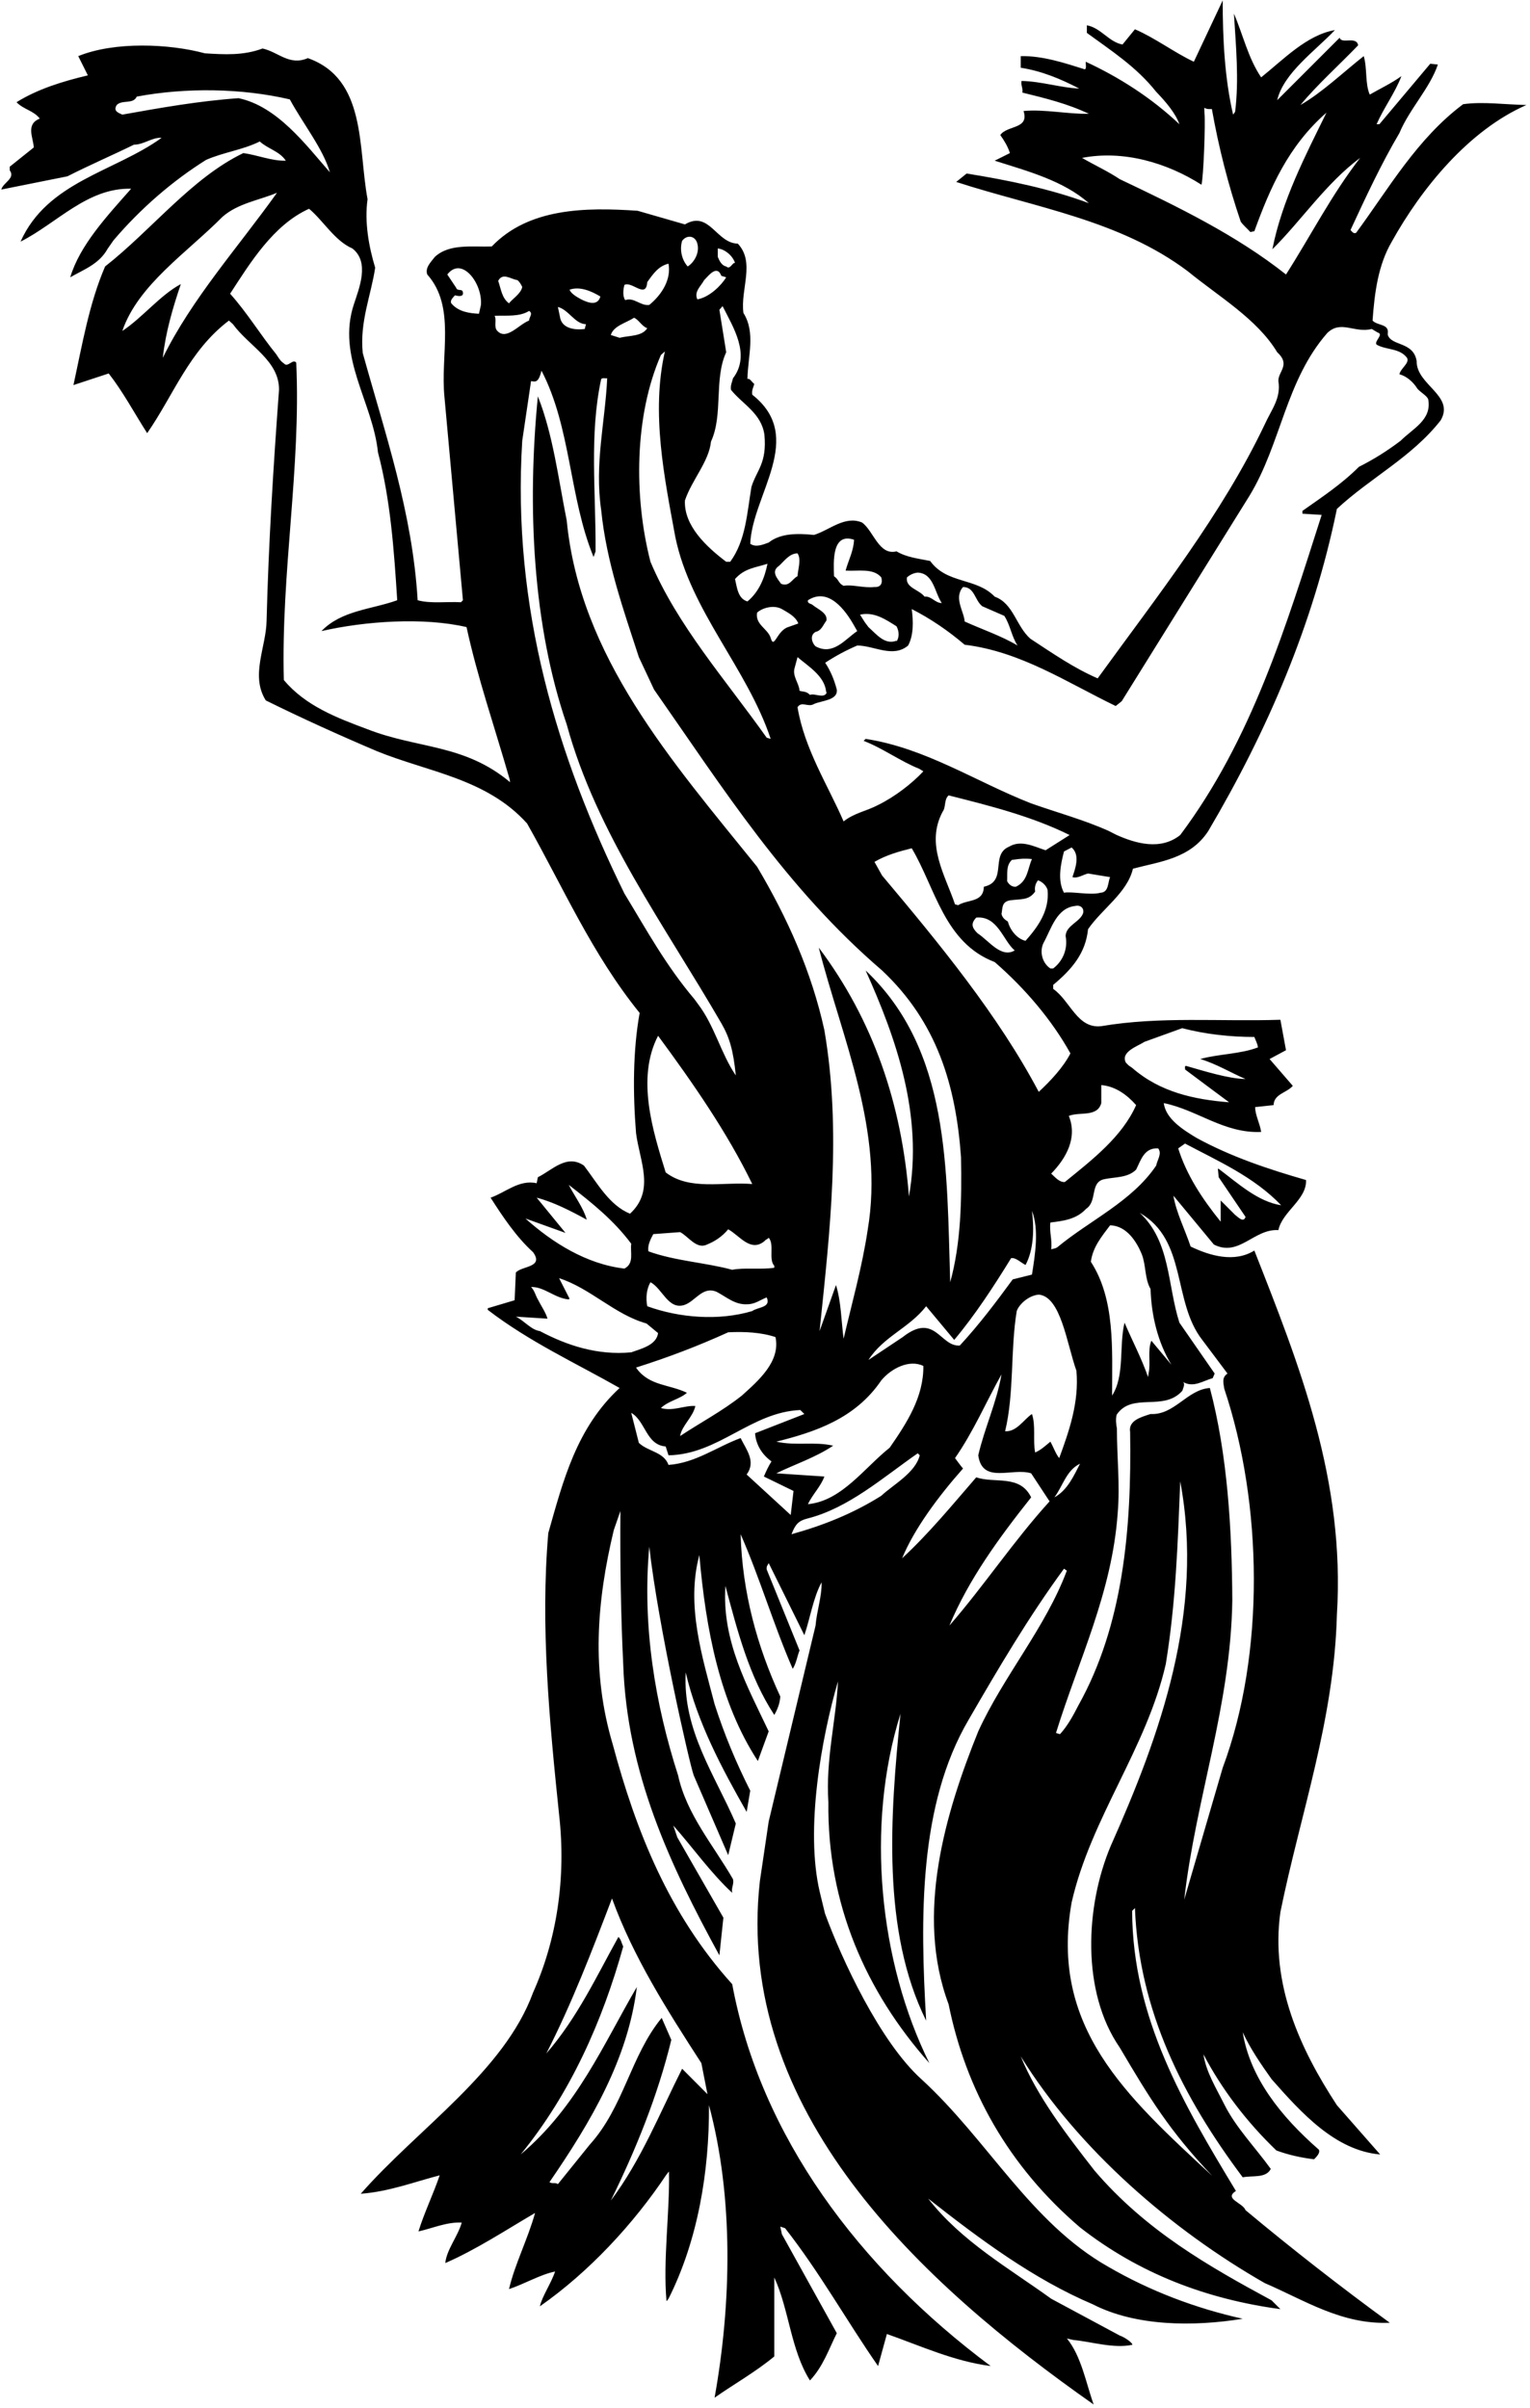 <?xml version="1.0" encoding="UTF-8"?>
<svg xmlns="http://www.w3.org/2000/svg" xmlns:xlink="http://www.w3.org/1999/xlink" width="420pt" height="661pt" viewBox="0 0 420 661" version="1.1">
<g id="surface1">
<path style=" stroke:none;fill-rule:nonzero;fill:rgb(0%,0%,0%);fill-opacity:1;" d="M 419.02 28.828 C 413.191 28.719 407.031 27.84 401.641 28.609 C 388.992 38.066 381.18 51.816 372.27 63.918 C 371.5 64.246 371.172 63.59 370.73 63.148 C 374.91 54.129 379.09 45.109 384.152 36.527 C 386.902 29.93 392.512 24.207 394.711 17.719 L 392.621 17.496 L 378.652 34.109 L 377.883 34.109 C 379.859 29.598 382.941 25.527 384.699 20.906 C 381.949 22.887 378.871 24.316 376.012 25.969 C 374.691 22.996 375.352 18.707 374.359 15.406 C 368.641 19.918 362.922 25.418 356.98 28.828 C 361.711 23.109 367.652 17.828 372.82 12.438 C 372.383 9.797 368.199 12.219 367.762 10.348 L 350.602 27.508 C 352.359 20.027 361.051 13.977 366.441 8.258 C 358.742 9.578 352.25 16.398 346.199 21.238 C 342.57 15.848 341.25 9.578 338.723 3.746 C 339.27 12.547 340.152 21.898 339.051 30.699 L 338.5 31.469 C 336.191 21.566 335.641 10.68 335.641 0.117 L 327.723 16.949 C 322.328 14.418 317.16 10.457 311.551 8.039 L 308.141 12.219 C 304.398 11.559 302.312 7.707 298.352 6.938 L 298.352 9.027 C 304.949 13.867 311.879 18.27 317.379 25.199 C 320.02 27.949 322.66 31.027 323.762 34.109 C 315.949 26.738 307.082 21.141 298.062 16.961 C 297.953 17.402 298.352 18.816 297.801 19.039 C 292.191 17.277 286.25 15.297 280.199 15.406 L 280.199 18.598 C 285.922 19.477 291.199 21.68 296.262 24.316 C 291.199 24.098 285.922 22.34 280.422 22.227 C 280.199 23.438 280.859 24.207 280.641 25.418 C 286.91 26.957 293.18 28.496 298.898 31.246 C 293.07 31.359 286.691 29.93 280.969 30.477 C 282.621 35.539 276.461 34.328 274.59 37.078 C 275.691 38.617 276.68 40.27 277.23 42.027 L 273.051 44.117 C 282.07 46.977 291.969 49.617 298.898 55.777 C 288.23 51.816 276.898 49.508 265.352 47.637 L 262.488 49.949 C 284.16 56.988 307.371 60.398 326.07 74.477 C 334.539 81.406 345.102 87.566 350.602 96.699 C 354.395 100.164 350.82 101.98 350.93 104.617 C 351.699 109.348 349.008 112.469 347.191 116.496 C 335.422 141.246 317.82 163.469 301.32 186.238 C 294.719 183.379 288.891 179.309 282.84 175.348 C 278.879 171.828 278.219 165.668 273.051 163.801 C 267.988 158.52 259.961 160.391 255.34 154.008 C 252.148 153.348 248.852 153.02 246.102 151.367 C 241.262 152.578 239.828 145.758 236.641 143.449 C 231.91 141.469 227.73 145.539 223.441 146.859 C 219.148 146.418 214.309 146.309 211.012 148.949 C 209.469 149.5 207.488 150.379 205.949 149.277 C 206.5 135.746 221.352 120.02 206.5 108.359 C 206.281 107.148 206.828 106.379 207.051 105.387 C 206.391 104.949 205.84 103.738 205.18 104.066 C 205.289 97.797 207.488 91.309 204.078 85.918 C 203.199 79.43 207.379 72.059 202.539 66.887 C 196.602 66.777 194.73 57.648 188.02 61.609 L 175.039 57.867 C 160.629 56.879 145.121 57.098 135 67.656 C 129.719 67.879 123.449 66.777 119.379 70.52 C 118.277 71.949 116.629 73.488 117.289 75.359 C 125.211 84.27 120.809 97.359 122.02 109.129 L 127.078 164.789 L 126.531 165.34 C 122.57 165.117 118.277 165.777 114.648 164.789 C 113.219 140.699 105.738 119.141 99.578 96.918 C 98.699 88.34 101.891 80.969 102.988 73.488 C 101.23 67.656 100.02 60.949 100.898 54.68 C 98.258 40.598 100.68 21.68 84.508 15.957 C 79.449 18.156 76.48 14.309 72.078 13.316 C 66.801 15.297 61.52 14.969 56.238 14.637 C 46.449 11.996 31.488 11.34 21.48 15.406 L 24.117 20.688 C 17.188 22.34 10.367 24.43 4.539 28.059 C 6.41 30.039 9.27 30.367 10.918 32.566 C 6.957 34.109 9.16 37.848 9.27 40.488 L 2.668 45.77 L 2.668 46.758 C 4.32 48.957 0.797 50.168 0.359 52.039 L 18.508 48.406 C 24.559 45.328 30.938 42.578 36.77 39.719 C 39.52 39.719 41.828 37.629 44.359 37.848 C 31.379 47.199 13.008 49.84 5.637 66.34 C 15.648 61.277 24.008 51.488 36 51.816 C 29.289 59.406 21.918 67.328 19.277 76.129 C 23.129 73.93 27.238 72.473 29.551 68.289 L 31.16 65.98 C 38.641 57.18 47.438 49.617 56.57 43.898 C 61.301 41.809 66.688 41.148 71.309 38.84 C 73.617 40.93 76.699 41.477 78.461 44.117 C 74.609 44.227 70.758 42.578 66.801 42.027 C 52.609 48.848 41.609 63.148 28.848 73.156 C 24.449 83.387 22.578 94.609 20.16 105.719 L 29.84 102.527 C 33.797 107.59 36.879 113.418 40.398 118.918 C 47.66 108.469 51.84 96.367 62.84 88.008 L 63.938 88.996 C 68.34 95.047 76.699 99.008 76.59 107.039 C 75.051 127.938 73.73 148.949 73.18 170.398 C 73.07 177.66 68.668 185.469 72.961 192.289 C 82.969 197.238 93.199 201.859 103.539 206.258 C 117.621 211.98 133.57 213.738 144.68 226.059 C 154.578 243.551 162.5 261.918 175.59 278.09 C 173.719 288.43 173.719 300.199 174.602 311.09 C 175.59 318.789 179.879 326.82 172.949 333.199 C 167.23 330.891 163.93 324.73 160.301 320 C 155.57 316.699 151.5 321.32 147.648 323.188 L 147.32 324.84 C 142.48 323.738 138.629 327.48 134.672 328.801 C 137.969 333.969 141.711 339.578 146.328 343.762 C 149.41 348.051 143.141 347.5 141.602 349.371 L 141.27 356.961 L 133.898 359.16 L 133.898 359.602 C 145.34 368.398 158.102 374.23 170.09 381.051 C 158.211 392.051 154.578 406.57 150.512 420.871 C 148.309 446.391 150.84 472.789 153.48 498.199 C 155.461 515.691 152.82 532.52 146.328 547.039 C 138.41 568.711 114.758 584.332 99.031 602.262 C 106.73 601.711 113.879 598.961 120.699 597.203 C 118.938 602.371 116.52 607.32 114.871 612.602 C 118.828 611.723 122.68 609.961 126.75 610.18 C 125.648 614.031 122.57 617.66 122.238 621.293 C 130.82 617.551 138.961 612.16 146.879 607.539 C 144.898 614.691 141.27 621.73 139.73 628.441 C 144.02 627.012 148.199 624.48 152.379 623.602 C 151.281 626.902 148.859 630.312 148.199 633.172 C 161.73 623.711 173.941 610.512 182.961 596.98 L 183.648 596.156 C 183.867 607.484 181.969 620.438 182.961 631.77 L 183.512 631.082 C 191.539 615.133 194.73 596.211 194.621 577.953 C 201.441 603.359 200.781 632.512 196.16 658.25 C 201.66 654.402 207.379 651.211 212.551 646.922 L 212.551 625.25 C 216.621 634.051 217.059 645.16 222.34 653.52 C 225.969 649.672 227.512 644.941 229.711 640.543 L 214.641 613.371 L 214.199 611.281 L 215.52 611.723 C 225.09 623.93 232.461 637.242 241.039 649.562 L 243.461 640.762 C 252.809 644.062 261.828 648.242 271.949 649.562 C 235.762 622.609 208.699 586.312 201 544.73 C 183.621 525.48 174.602 502.711 168.219 478.949 C 162.281 459.039 163.766 439.734 168.496 420.047 L 170.309 414.82 C 170.199 428.68 170.422 443.309 171.078 456.84 C 172.07 486.762 183.949 512.062 197.48 536.812 L 198.578 526.473 L 185.93 504.414 L 184.828 501.172 C 190.109 507.109 195.059 514.152 201 519.652 C 200.672 518.223 201.551 517.34 201.219 515.91 C 195.828 506.562 188.461 498.09 186.148 487.422 C 179.879 467.949 176.25 446.5 178.23 424.609 C 180.648 446.281 189.34 484.504 190.441 487.422 L 199.898 509.312 L 201.988 500.621 C 196.27 487.312 187.359 474.992 188.238 459.148 C 191.43 472.898 198.141 485.441 204.961 497.43 L 205.949 491.602 C 202.102 484.012 198.801 476.09 196.16 467.84 C 192.859 455.078 188.238 440.781 191.98 426.922 C 193.738 447.27 197.59 467.512 208.039 483.461 L 211.012 475.32 C 205.07 462.781 198.141 450.461 199.129 435.391 C 202.43 447.711 205.621 460.25 212.551 470.812 C 213.43 469.27 214.09 467.621 214.199 465.75 C 207.82 452 203.75 437.039 203.309 421.199 C 208.59 433.191 212.328 446.059 217.609 458.16 C 218.602 456.621 218.82 454.75 219.48 453.102 L 210.461 430.867 C 210.379 429.82 210.734 429.793 211.012 429.121 L 220.801 448.922 C 222.449 444.078 223.219 438.691 225.531 434.398 C 225.641 438.25 224.211 442.211 223.879 446.281 L 211.012 500.07 L 208.59 516.461 C 201.551 579.492 252.59 626.68 300.219 660.121 C 298.129 654.293 296.863 646.895 292.879 642 L 294.664 642.41 C 299.562 642.852 305.664 644.832 310.836 643.73 C 310.945 643.18 308.664 641.613 307.344 641.172 L 288.562 631.082 C 277.012 622.723 263.922 615.352 254.789 603.582 C 269.199 614.91 283.719 625.691 300 632.621 C 311.77 638.672 327.609 638.781 341.141 636.582 C 328.27 633.723 315.73 628.992 304.18 622.281 C 282.84 610.18 271.18 587.52 252.922 570.801 C 241.59 560.57 231.086 537.965 226.465 525.316 L 225.035 519.43 C 220.965 502.16 225.531 476.969 230.039 461.57 C 229.488 472.461 226.629 483.02 227.398 494.789 C 227.07 522.621 237.629 546.711 255.121 566.402 C 241.371 538.68 237.52 501.281 247.199 470.48 C 244.34 498.422 242.031 530.102 254.238 554.742 C 252.59 526.582 252.148 495.562 265.898 472.129 C 274.039 458.051 282.398 443.859 292.078 430.66 L 292.852 431.211 C 287.02 446.828 275.469 460.141 268.539 475.32 C 259.52 497.652 251.16 525.59 260.398 550.23 C 265.129 573.66 276.789 594.672 296.48 611.5 C 312.648 624.152 331.129 631.191 351.48 633.941 L 349.062 631.523 C 331.789 622.172 314.52 612.383 300.441 595.883 C 292.629 585.871 284.711 575.531 280.199 564.531 C 296.039 590.16 321.781 612.273 347.191 626.793 C 358.191 631.523 368.312 638.23 381.512 637.68 C 368.09 627.891 354.562 617.332 341.91 606.77 C 341.141 604.68 335.859 603.691 339.27 601.492 C 324.973 577.84 310.891 554.082 310.781 524.602 L 311.551 523.832 C 312.648 552.102 324.75 575.859 341.141 597.75 C 343.781 597.203 347.52 598.082 348.84 595.441 C 344.551 589.5 339.27 584.109 336.078 577.73 C 333.879 573.332 331.02 568.711 330.359 563.98 C 335.312 573.441 342.133 582.461 350.383 590.383 C 353.68 591.59 357.09 592.359 360.723 592.801 C 361.383 592.141 362.48 591.039 362.039 590.16 C 351.59 581.031 343.121 570.359 341.141 557.93 C 343.23 562.441 346.09 566.621 349.062 570.801 C 357.312 580.152 366.551 590.383 378.871 591.48 L 366.992 577.953 C 356.762 562.332 348.73 544.621 351.48 524.93 C 356.98 497.871 366.223 472.352 366.992 443.309 C 369.301 406.238 356.652 374.672 344.332 343.32 C 338.828 346.73 332.121 344.75 326.84 342.219 C 325.301 337.602 322.879 332.871 322.109 328.25 L 333.223 341.672 C 340.152 345.191 344.223 337.27 350.93 337.711 C 352.031 332.539 358.742 329.352 358.52 323.961 C 348.18 320.988 337.949 317.578 328.492 312.41 C 324.859 310.211 320.02 307.238 319.469 302.84 C 328.711 304.711 335.973 311.199 346.199 310.762 C 345.871 308.449 344.551 306.141 344.551 303.938 L 349.609 303.391 C 349.723 300.309 353.133 300.09 354.891 298.109 L 348.512 290.738 L 353.02 288.32 L 351.48 279.961 C 334.762 280.508 318.59 278.969 302.312 281.719 C 295.711 282.488 293.84 274.789 289.109 271.488 L 289.109 270.391 C 294.391 265.988 298.02 261.59 298.68 255.098 C 302.531 249.488 309.461 245.09 311 238.488 C 318.48 236.508 326.73 235.738 331.68 228.148 C 347.961 200.539 360.5 171.391 366.992 139.711 C 376.23 131.129 387.562 125.52 395.48 115.398 C 399.441 108.578 388.77 105.719 388.883 99.117 C 388 93.699 381.938 95.09 380.945 91.898 L 380.961 91.418 C 381.289 88.887 378.102 89.438 376.781 88.008 C 377.332 80.309 378.32 72.719 382.062 66.34 C 390.199 51.707 403.18 35.758 419.02 28.828 Z M 168 521.191 C 173.828 537.25 183.07 551.77 192.531 566.402 L 194.207 574.926 L 187.25 567.941 C 181.199 579.93 176.031 593.02 167.672 604.133 C 174.488 590.27 180.539 575.422 184.281 560.02 L 181.641 553.973 C 173.059 564.422 171.301 578.391 161.84 588.84 L 153.148 599.621 C 152.488 599.07 151.5 599.621 150.84 599.07 C 162.172 582.57 172.398 565.301 174.82 545.5 C 165.578 561.34 158.43 578.391 142.922 591.48 C 156.559 574.762 165.359 554.961 171.078 534.391 C 170.641 533.512 170.531 532.52 169.762 531.75 C 163.711 542.641 158.539 553.859 149.961 563.762 C 157 550.012 162.5 535.602 168 521.191 Z M 325.301 313.949 C 334.43 318.789 344.223 323.078 351.699 330.891 C 345.32 329.898 339.93 324.949 334.539 320.879 L 334.32 320.879 L 334.539 323.188 L 341.91 334.078 C 341.359 335.84 339.82 334.078 339.051 333.531 L 335.09 329.57 L 335.09 335.398 C 330.031 329.129 325.742 322.641 323.43 315.27 Z M 307.371 49.18 C 304.07 46.977 300.441 45.328 297.031 43.348 C 308.359 41.148 320.352 44.668 329.812 50.719 C 330.379 48.656 330.922 33.984 330.648 31.152 L 330.578 29.598 C 331.504 30.066 332.012 29.93 332.672 29.93 C 334.539 40.488 337.18 50.828 340.59 60.84 C 341.25 61.828 342.352 62.707 343.23 63.699 L 344.332 63.477 C 348.621 51.707 353.57 40.156 364.133 30.918 C 358.41 42.578 351.922 55.008 349.281 68.43 C 357.09 60.727 364.02 50.277 373.371 43.348 C 365.449 53.578 359.84 64.688 353.02 75.359 C 339.27 64.469 323.102 56.656 307.371 49.18 Z M 264.359 161.16 C 267.551 161.16 267.551 164.789 269.641 166.438 L 275.691 169.078 C 277.34 171.609 277.672 174.688 279.32 177.219 C 274.922 174.578 269.641 172.82 264.801 170.617 C 264.691 167.98 261.719 164.129 264.359 161.16 Z M 248.961 158.52 C 249.84 157.75 250.828 157.309 251.93 157.199 C 256.328 157.418 256.551 162.699 258.531 165.559 C 256.66 165.559 255.672 163.578 253.801 163.801 C 252.262 161.82 248.52 161.379 248.961 158.52 Z M 246.102 171.938 C 246.871 173.367 246.871 175.02 246.102 176.117 L 246.102 175.898 C 242.91 177.109 240.711 174.25 238.398 172.16 L 237.41 170.84 L 236.09 168.75 C 239.941 167.867 243.129 170.07 246.102 171.938 Z M 234.441 148.18 C 234.328 151.258 232.898 153.789 232.129 156.648 C 235.539 156.867 239.719 155.879 241.922 158.52 C 242.359 160.059 241.809 161.27 240.051 161.16 C 236.969 161.488 234 160.391 231.578 160.828 C 230.039 160.059 230.371 159.18 228.941 158.188 C 228.828 154.34 228.281 146.09 234.441 148.18 Z M 221.789 164.789 C 227.398 161.16 232.02 167.43 234.441 171.719 L 235.32 173.258 C 232.02 175.461 228.719 180.078 223.879 177.438 C 223 176.668 222.121 174.469 223.879 173.48 C 225.531 173.148 225.969 171.5 226.852 170.398 C 227.289 168.309 224.43 167.211 223.109 166.109 C 222.672 165.668 221.57 165.777 221.789 164.789 Z M 226.781 189.867 L 226.918 190.215 C 226.148 191.863 223.562 190.227 222.355 190.777 C 221.254 189.676 220.469 189.98 219.48 189.648 C 219.371 187.559 217.391 185.578 218.16 183.27 L 218.93 180.41 C 221.898 182.938 226.34 185.578 226.781 189.867 Z M 213.871 155.328 C 215.301 154.008 216.73 151.918 218.93 151.918 C 220.031 153.57 219.039 156.211 218.93 158.188 C 217.391 158.961 216.73 161.16 214.422 160.277 C 213.32 158.738 211.559 156.867 213.871 155.328 Z M 214.641 167.211 C 216.289 168.199 218.379 169.188 219.148 171.168 L 216.469 172.117 C 213.215 173.062 212.531 178.465 211.559 175.129 C 210.789 172.598 207.27 171.5 207.82 168.199 C 209.32 166.824 212.441 166 214.641 167.211 Z M 210.68 154.777 C 209.91 158.629 208.371 162.48 205.18 165.117 C 202.539 164.348 202.32 161.27 201.77 158.961 C 204.41 155.988 207.27 155.879 210.68 154.777 Z M 201.219 103.848 C 201 104.84 200.449 105.828 200.672 107.039 C 203.859 110.996 209.016 113.445 209.84 119.359 C 210.57 127.238 207.711 129.039 206.281 133.66 C 205.07 140.809 204.738 148.398 200.449 154.23 L 199.352 154.23 C 193.961 150.16 187.691 144.328 188.02 137.398 C 189.891 131.789 194.621 126.73 195.172 121.23 C 198.578 113.859 195.941 104.066 199.352 96.699 L 197.48 85.039 L 198.359 84.047 C 201.219 89.77 206.172 97.359 201.219 103.848 Z M 197.039 68.207 C 199.02 68.43 201.109 70.188 201.77 72.168 C 201 72.059 200.449 74.148 199.352 73.156 C 198.141 72.938 197.48 71.617 197.039 70.52 Z M 198.016 75.73 L 199.352 76.129 C 198.031 78.328 194.73 81.629 191.43 82.18 C 190.441 80.09 192.422 78.547 193.301 76.898 C 194.496 75.715 196.805 72.539 198.016 75.73 Z M 187.25 66.117 C 188.57 64.359 190.879 64.688 191.43 66.887 C 192.09 69.309 190.66 71.949 188.789 73.156 C 187.25 71.508 186.48 68.648 187.25 66.117 Z M 211.559 202.848 L 210.461 202.52 C 199.238 186.68 185.93 171.719 178.559 154.23 C 173.941 136.297 174.16 114.078 181.422 97.469 L 182.52 96.48 C 178.672 113.418 182.41 131.238 185.379 147.41 C 189.559 167.758 205.07 183.379 211.559 202.848 Z M 171.41 78.219 C 173.5 77.117 177.352 82.18 177.68 77.449 C 179.328 75.137 180.762 73.047 183.512 72.387 C 184.281 76.566 181.859 80.746 178.23 83.719 C 175.809 84.047 174.051 81.52 171.629 82.398 C 170.859 81.297 171.078 79.43 171.41 78.219 Z M 174.051 87.238 C 175.262 87.68 176.25 89.656 177.68 90.098 C 176.25 92.406 172.73 92.078 170.09 92.738 L 167.672 91.969 C 168.441 89.438 171.852 88.668 174.051 87.238 Z M 164.809 81.406 C 164.039 84.156 161.289 83.059 159.531 82.18 C 158.32 81.52 156.781 80.637 156.34 79.539 C 159.09 78.547 162.281 79.867 164.809 81.406 Z M 160.852 88.996 L 160.52 90.316 C 157.988 90.648 154.141 90.316 153.699 86.906 L 153.148 84.27 C 156.121 85.039 157.879 88.996 160.852 88.996 Z M 142.039 76.898 C 142.699 77.449 143.031 78.109 143.359 78.77 C 143.031 80.637 140.609 82.066 139.73 83.277 C 137.75 81.848 137.531 79.316 136.758 77.117 C 137.969 74.699 140.281 76.68 142.039 76.898 Z M 145.23 85.367 C 146.438 86.027 145.23 87.129 145.23 88.008 C 142.371 89.109 139.07 93.508 136.539 90.867 C 135.438 89.77 136.43 87.898 135.77 86.688 C 139.07 86.578 142.59 87.02 145.23 85.367 Z M 123.891 83.277 C 123.449 82.508 124.328 81.738 124.879 81.078 C 125.758 81.297 127.285 81.586 127.078 80.309 C 126.969 79.098 125.539 80.09 125.211 78.988 L 122.789 75.359 C 126.75 70.188 132.523 77.832 132.016 83.746 L 131.48 86.137 C 129.172 86.027 125.871 85.699 123.891 83.277 Z M 65.48 26.957 C 54.59 27.727 44.027 29.598 33.578 31.469 C 32.699 31.027 30.938 30.59 32.039 28.828 C 33.578 27.289 36.547 28.719 37.539 26.52 C 51.07 23.988 66.359 24.207 79.559 27.289 C 83.188 33.996 88.691 40.816 90.559 47.309 C 83.848 39.609 76.039 29.156 65.48 26.957 Z M 44.688 98.238 C 45.461 91.199 47.438 84.488 49.641 77.996 C 44.027 80.969 39.188 87.129 33.578 90.867 C 37.867 78.219 51.398 69.309 61.078 59.52 C 65.367 55.777 71.09 55.008 76.039 52.918 C 65.367 67.879 52.609 82.066 44.688 98.238 Z M 100.898 200.211 C 92.648 197.129 83.848 193.828 77.91 186.68 C 77.141 156.867 82.641 128.598 81.32 99.559 C 80.383 98.375 79.035 100.988 77.992 99.82 C 77.223 99.27 76.945 99.023 75.82 97.246 C 71.531 91.969 67.898 85.918 63.168 80.637 C 68.668 72.168 75.051 61.719 84.84 57.316 C 88.691 60.508 91.879 66.117 96.719 68.207 C 101.559 71.949 98.59 79.098 97.16 83.496 C 92.32 98.02 102.328 110.34 103.758 124.199 C 107.172 137.07 108.16 150.93 109.039 164.789 C 102 167.32 93.75 167.539 88.25 173.258 C 100.238 170.508 116.301 169.41 128.07 172.16 C 131.062 185.992 135.793 199.605 139.926 214.031 L 140.02 214.742 C 127.465 204.207 114.672 205.602 100.898 200.211 Z M 171.41 245.309 C 152.93 207.688 140.5 166.879 143.359 121.008 L 145.781 104.617 C 146.879 104.84 147.73 105.07 148.488 102.352 L 148.641 101.758 C 156.781 117.379 156.23 136.629 162.941 152.91 L 163.488 151.367 C 163.602 135.09 161.73 119.359 165.031 104.066 C 165.469 103.629 166.129 103.957 166.68 103.848 C 166.129 115.84 163.16 127.277 165.031 140.039 C 166.461 154.23 171.078 167.211 175.371 180.41 L 179.551 189.32 C 198.469 216.379 215.738 243.77 242.141 266.43 C 257.211 280.621 262.379 297.891 263.809 317.688 C 264.031 329.238 263.809 341.34 260.84 352.012 C 259.852 320.879 260.84 288.32 237.629 266.43 C 245.988 285.02 253.469 306.141 249.512 328.469 C 247.531 303.059 239.719 280.07 224.762 260.16 C 231.141 285.129 242.801 310.43 238.18 337.711 C 236.641 347.941 233.891 357.621 231.578 367.52 C 230.922 362.68 230.922 357.398 229.488 352.781 L 224.98 365.43 C 227.84 337.93 231.031 310.539 226.301 282.82 C 222.781 266.758 216.18 252.02 207.82 237.938 C 184.281 208.789 159.199 180.301 155.57 142.898 C 153.262 131.348 151.828 119.359 147.648 108.797 C 144.68 139.16 146.219 171.609 155.57 198.891 C 163.711 228.699 182.504 254.117 198.031 280.949 C 200.258 284.801 201.301 288.375 201.988 295.25 C 197.809 289.09 196.188 281.637 191.566 275.586 L 190.66 274.348 C 182.738 265 177.57 255.43 171.41 245.309 Z M 283.281 332.43 C 285.262 337.488 284.16 344.422 283.281 349.922 L 278 351.238 C 273.488 357.398 268.871 363.559 263.48 369.391 C 258.09 369.828 256.676 360.094 247.766 367.105 L 238.398 373.352 C 242.578 366.859 249.512 364.66 254.238 358.609 L 261.941 367.852 C 267.66 361.031 272.828 353.109 277.559 345.41 C 278.879 345.191 280.199 346.621 281.52 347.281 C 283.719 343.211 283.941 337.488 283.281 332.43 Z M 213.102 404.48 C 218.27 401.949 223.77 400.191 228.719 396.891 C 223.441 395.68 218.602 397 213.102 395.789 C 223.66 393.148 234.77 389.52 241.922 378.961 C 244.672 375.66 249.621 373.129 253.469 375 C 253.578 383.469 248.961 390.621 244.23 397.441 C 237.191 403.051 231.031 412.07 221.789 412.949 C 223 410.309 225.309 408.109 226.301 405.359 Z M 181.422 386.551 C 183.512 384.57 186.59 384.129 188.57 382.371 C 183.84 380.059 178.34 380.5 174.82 375.77 L 174.602 375.441 C 183.289 372.691 191.43 369.609 199.898 365.762 C 204.41 365.539 208.922 365.762 212.879 367.078 C 214.309 373.789 208.148 379.07 203.641 383.141 C 198.25 387.43 192.309 390.512 186.699 394.25 C 187.141 391.391 190.219 389.078 190.879 386 C 187.91 385.781 184.719 387.539 181.422 386.551 Z M 212.551 347.5 L 212.551 348.051 C 208.809 348.602 204.191 347.941 201 348.602 C 193.738 346.621 185.27 346.18 178.012 343.539 C 177.68 342 178.559 340.238 179.328 338.809 L 186.699 338.262 C 188.898 339.359 191.211 343.102 194.07 341.672 C 196.27 340.789 198.25 339.469 199.898 337.488 C 202.98 339.141 206.059 343.98 209.91 340.68 C 210.238 340.238 210.68 340.238 211.012 339.801 C 212.66 341.672 210.898 345.738 212.551 347.5 Z M 182.738 321.871 C 179.219 310.539 174.602 296.02 180.648 284.359 C 190.219 297.34 199.68 310.98 206.5 325.059 C 198.469 324.398 189.34 326.93 182.738 321.871 Z M 178.559 352.012 C 181.859 353.77 183.398 359.602 187.801 358.281 C 190.879 357.289 192.859 353 196.711 354.648 C 199.461 356.078 201.77 358.281 205.18 358.059 C 207.27 358.059 208.699 356.852 210.461 356.191 C 211.781 359.051 207.93 358.828 206.5 359.93 C 197.262 362.68 186.48 361.801 177.68 358.609 C 177.238 356.41 177.461 353.879 178.559 352.012 Z M 144.238 334.52 L 155.238 338.48 L 147.32 328.801 C 151.938 330.012 156.672 332.43 161.07 334.852 C 160.191 331.66 157.77 328.469 156.121 325.281 C 162.5 330.23 168.441 334.961 173.281 341.449 C 172.949 343.871 174.16 346.84 171.41 348.27 C 160.961 347.059 151.609 341.121 144.238 334.52 Z M 148.199 365.43 C 145.781 365.102 143.91 362.57 141.602 361.469 L 150.289 362.02 C 149.852 360.371 148.531 358.5 147.648 356.738 C 146.988 355.641 146.77 354.32 145.781 353.328 C 149.41 353.219 152.27 356.41 156.121 356.738 L 156.34 356.52 L 153.48 350.91 C 162.059 353.66 168.77 360.922 177.461 363.34 L 180.648 365.98 C 180.211 369.281 176.031 370.27 173.281 371.262 C 164.039 372.141 155.68 369.391 148.199 365.43 Z M 204.961 404.809 C 207.602 401.18 204.852 397.988 203.309 394.801 C 196.711 397.219 190.988 401.621 183.512 402.172 C 182.191 398.539 177.898 398.539 175.371 396.121 L 173.281 387.871 C 177.238 390.18 177.352 396.672 182.738 397.109 L 183.512 399.531 C 197.262 399.309 206.172 387.648 219.699 387.102 L 220.801 388.199 L 207.27 393.48 C 207.488 396.449 209.031 399.227 211.781 401.207 C 211.012 402.391 210.238 404.039 209.691 405.359 L 217.828 409.32 L 217.059 415.922 Z M 241.922 410.641 C 234.164 415.535 225.969 418.781 217.281 421.199 C 218.297 418.531 219.176 417.516 221.57 416.91 C 232.902 414.047 242.141 405.801 251.93 398.98 L 252.48 399.531 C 251.27 404.371 245.219 407.559 241.922 410.641 Z M 260.621 446.281 C 265.898 433.629 274.148 422.301 283.059 411.078 C 279.98 404.699 273.051 407.34 267.988 405.578 C 261.5 413.059 255.121 420.871 247.641 427.801 C 250.941 419.77 257.539 410.859 264.359 403.16 C 263.59 402.281 262.93 401.289 262.16 400.301 C 267.219 393.039 270.629 385.012 274.922 377.309 C 273.602 385.012 270.301 391.941 268.539 399.531 C 269.641 407.559 277.891 402.828 283.059 404.48 L 288.121 412.18 C 278.219 423.07 270.191 435.281 260.621 446.281 Z M 284.16 398.762 C 283.5 395.352 284.379 391.391 283.281 388.199 C 281.078 389.629 279.102 393.148 275.91 392.93 C 278.441 382.48 277.34 370.602 279.102 359.93 C 279.762 358.047 282.398 355.641 285.148 355.422 C 291.242 355.941 292.852 368.949 295.488 376.32 C 296.262 384.898 293.512 392.82 290.762 400.301 C 289.77 399.09 289.219 397.328 288.34 395.789 C 287.02 396.891 285.699 398.102 284.16 398.762 Z M 315.289 377.09 L 315.152 378.051 C 313.504 373.211 310.672 367.738 308.691 363.121 C 307.148 369.609 308.801 377.641 305.281 383.141 C 305.281 370.379 306.16 356.738 299.449 346.398 C 300 342.328 302.422 339.469 304.73 336.391 C 309.352 336.5 312.074 341.035 313.422 344.309 C 314.629 347.391 314.191 351.02 315.84 353.879 C 316.062 361.141 317.82 368.512 321.562 374.672 L 316.062 368.07 C 314.961 370.711 315.949 374.23 315.289 377.09 Z M 290.211 342.441 C 289.551 342.852 289.109 342.77 288.562 342.988 C 288.891 340.352 288.012 338.262 288.34 335.621 C 291.969 335.18 295.488 334.738 298.129 331.879 C 301.32 329.789 299.121 324.621 303.078 323.738 C 306.16 323.078 309.57 323.41 311.879 321.102 C 313.199 318.461 314.078 315.051 317.93 315.27 C 319.031 316.699 317.711 318.352 317.379 320 C 310.672 329.898 299.23 334.961 290.211 342.441 Z M 289.441 411.078 C 291.75 408 292.738 403.602 296.48 401.84 C 294.828 405.031 293.07 409.102 289.441 411.078 Z M 304.949 506.672 C 297.91 523.281 296.812 546.82 307.371 562.109 C 315.621 576.082 320.898 584.828 332.781 597.367 C 309.02 575.367 288.121 556.5 294.172 522.289 C 299.449 499.078 314.742 480.051 320.02 456.84 C 322.77 440.012 323.32 423.621 323.98 406.68 C 330.691 442.43 318.48 476.312 304.949 506.672 Z M 330.031 367.852 L 336.961 377.09 C 335.312 378.191 335.859 379.73 336.078 381.27 C 346.641 412.84 347.301 454.09 335.641 485.328 L 325.078 521.52 C 328.27 493.578 337.84 468.391 338.281 439.352 C 338.172 419.77 336.961 399.309 332.121 381.051 C 325.852 381.488 322.441 388.531 315.84 388.199 C 313.281 389.023 309.68 389.961 310.23 393.148 C 310.672 419.988 308.25 446.281 296.039 468.172 C 294.609 470.922 293.18 473.672 290.98 476.09 L 289.879 475.762 C 296.039 455.852 305.281 437.262 306.82 415.371 C 307.48 407.559 306.602 400.191 306.602 392.16 C 306.406 391.172 306.188 389.574 306.547 388.363 C 310.836 382.094 319.387 387.648 324.559 381.82 C 324.777 381.051 325.41 379.949 324.75 379.398 C 327.609 381.051 330.141 379.125 332.891 378.355 L 333.441 377.09 L 323.762 363.121 C 320.461 352.891 321.34 340.789 312.871 332.98 C 325.961 340.461 321.781 357.289 330.031 367.852 Z M 314.191 286.008 L 324.531 282.27 C 330.801 283.922 337.73 284.688 344.332 284.688 C 344.66 285.57 345.211 286.559 345.32 287.551 C 340.371 289.422 334.652 289.309 329.48 290.738 C 333.879 292.059 337.84 294.48 341.91 296.238 C 337.18 296.129 330.91 294.148 325.52 292.609 C 325.078 292.828 325.41 293.27 325.301 293.602 C 329.371 296.68 333.441 299.648 337.402 302.621 C 327.828 301.852 318.48 299.871 310.781 293.16 L 309.805 292.484 L 309.062 291.73 C 307.523 288.758 312.32 287.219 314.191 286.008 Z M 302.312 302.84 L 302.312 297.891 C 306.16 298.219 309.352 300.531 311.879 303.391 C 308.031 312.078 299.891 318.352 292.301 324.512 C 290.762 324.621 289.551 323.078 288.562 322.199 C 292.738 317.91 295.82 312.301 293.398 306.359 C 296.371 305.148 301.211 306.801 302.312 302.84 Z M 293.84 289.199 C 291.859 293.051 288.34 296.789 285.148 299.758 C 274.039 278.75 257.871 259.059 242.141 240.359 L 240.051 236.617 C 243.238 234.75 246.762 233.758 250.281 232.879 C 256.77 243.77 259.191 258.84 273.051 264.117 C 281.41 271.379 288.781 280.07 293.84 289.199 Z M 276.68 253.008 C 275.801 252.461 275.141 251.91 274.922 250.918 C 275.25 249.27 274.922 247.617 277.23 247.18 C 280.199 246.738 282.398 247.289 284.16 244.758 C 283.941 243.551 284.27 242.559 284.93 241.68 C 286.031 242.008 287.238 243.109 287.57 244.32 C 288.121 250.039 284.93 254.438 281.52 258.289 C 279.102 257.738 277.23 255.211 276.68 253.008 Z M 278.551 260.93 C 274.809 263.129 271.512 258.289 268.32 256.199 C 266.781 254.66 266.449 253.559 267.988 251.91 C 273.93 251.359 275.359 258.289 278.551 260.93 Z M 276.461 241.898 C 276.57 239.809 276.129 237.609 277.781 236.07 L 278.469 235.988 C 280.008 235.766 281.301 235.629 283.281 235.848 C 282.07 238.488 282.18 241.898 278.879 243.438 C 277.781 243.551 276.898 242.777 276.461 241.898 Z M 287.02 233.43 C 283.941 232.438 280.309 230.461 277.012 232.438 C 271.73 234.641 276.68 242.008 270.078 243.438 C 269.969 247.84 265.68 246.848 263.039 248.5 L 262.16 248.277 C 259.41 240.141 254.02 231.777 258.75 222.867 C 259.738 221.551 259.078 219.57 260.398 218.359 C 271.73 221.219 283.172 224.078 293.621 229.25 Z M 297.359 250.59 C 296.59 253.117 292.629 254 292.52 256.969 C 293.18 260.379 291.859 263.789 289.109 265.879 L 288.34 265.879 C 286.141 264.449 285.262 261.258 286.469 258.84 C 288.562 255.098 289.988 249.27 295.16 248.719 C 296.59 248.391 297.578 249.27 297.359 250.59 Z M 302.09 245.09 C 299.34 245.859 294.062 244.648 292.078 245.09 C 290.211 241.68 291.199 237.168 292.078 233.758 L 294.172 232.66 C 296.59 234.75 295.16 238.488 294.391 240.801 C 295.82 241.238 297.25 240.141 298.68 239.809 L 304.73 240.801 C 304.07 242.34 304.398 244.98 302.09 245.09 Z M 378.172 91.281 C 380.012 91.762 377.098 93.73 377.883 94.609 C 380.52 96.148 384.152 95.488 386.242 98.238 C 387.023 99.695 384.48 101.098 384.152 102.746 C 386.055 103.262 387.898 104.773 389.105 106.73 C 390.039 107.785 391.82 108.715 392.07 109.68 C 393.062 115.289 387.891 117.598 384.48 121.008 C 380.852 123.758 377 126.18 373.039 128.16 C 368.199 132.996 362.812 136.52 357.531 140.258 L 357.531 141.027 L 362.812 141.359 C 353.02 171.938 343.672 202.961 323.98 229.25 C 318.59 233.539 311.77 231.586 306.379 229.164 L 304.398 228.148 C 297.578 225.07 290.211 223.09 283.059 220.559 C 267.879 214.617 254.129 205.379 237.629 202.848 L 237.078 203.398 C 242.129 205.297 247.34 209.09 252.344 211.059 L 253.469 211.758 C 250.281 215.168 245.551 218.801 241.039 221 C 237.961 222.648 234.441 223.199 231.578 225.508 C 227.398 215.828 220.801 205.598 218.93 194.16 C 220.031 192.398 221.898 194.27 223.441 193.277 C 225.641 192.289 230.039 192.289 229.711 189.32 C 229.051 186.789 228.059 184.258 226.52 181.949 C 229.379 180.078 232.238 178.539 235.32 177.219 C 239.941 177.219 245.109 180.738 249.289 177.219 C 250.828 174.359 250.719 170.508 250.281 167.211 C 255.449 169.848 260.289 173.148 264.801 177 C 280.199 178.867 292.852 187.34 306.27 193.828 L 307.922 192.508 L 343.012 136.078 C 351.699 121.777 352.91 104.508 364.352 91.418 C 368.09 87.789 371.832 91.527 376.562 90.316 L 378.172 91.281 "/>
</g>
</svg>

